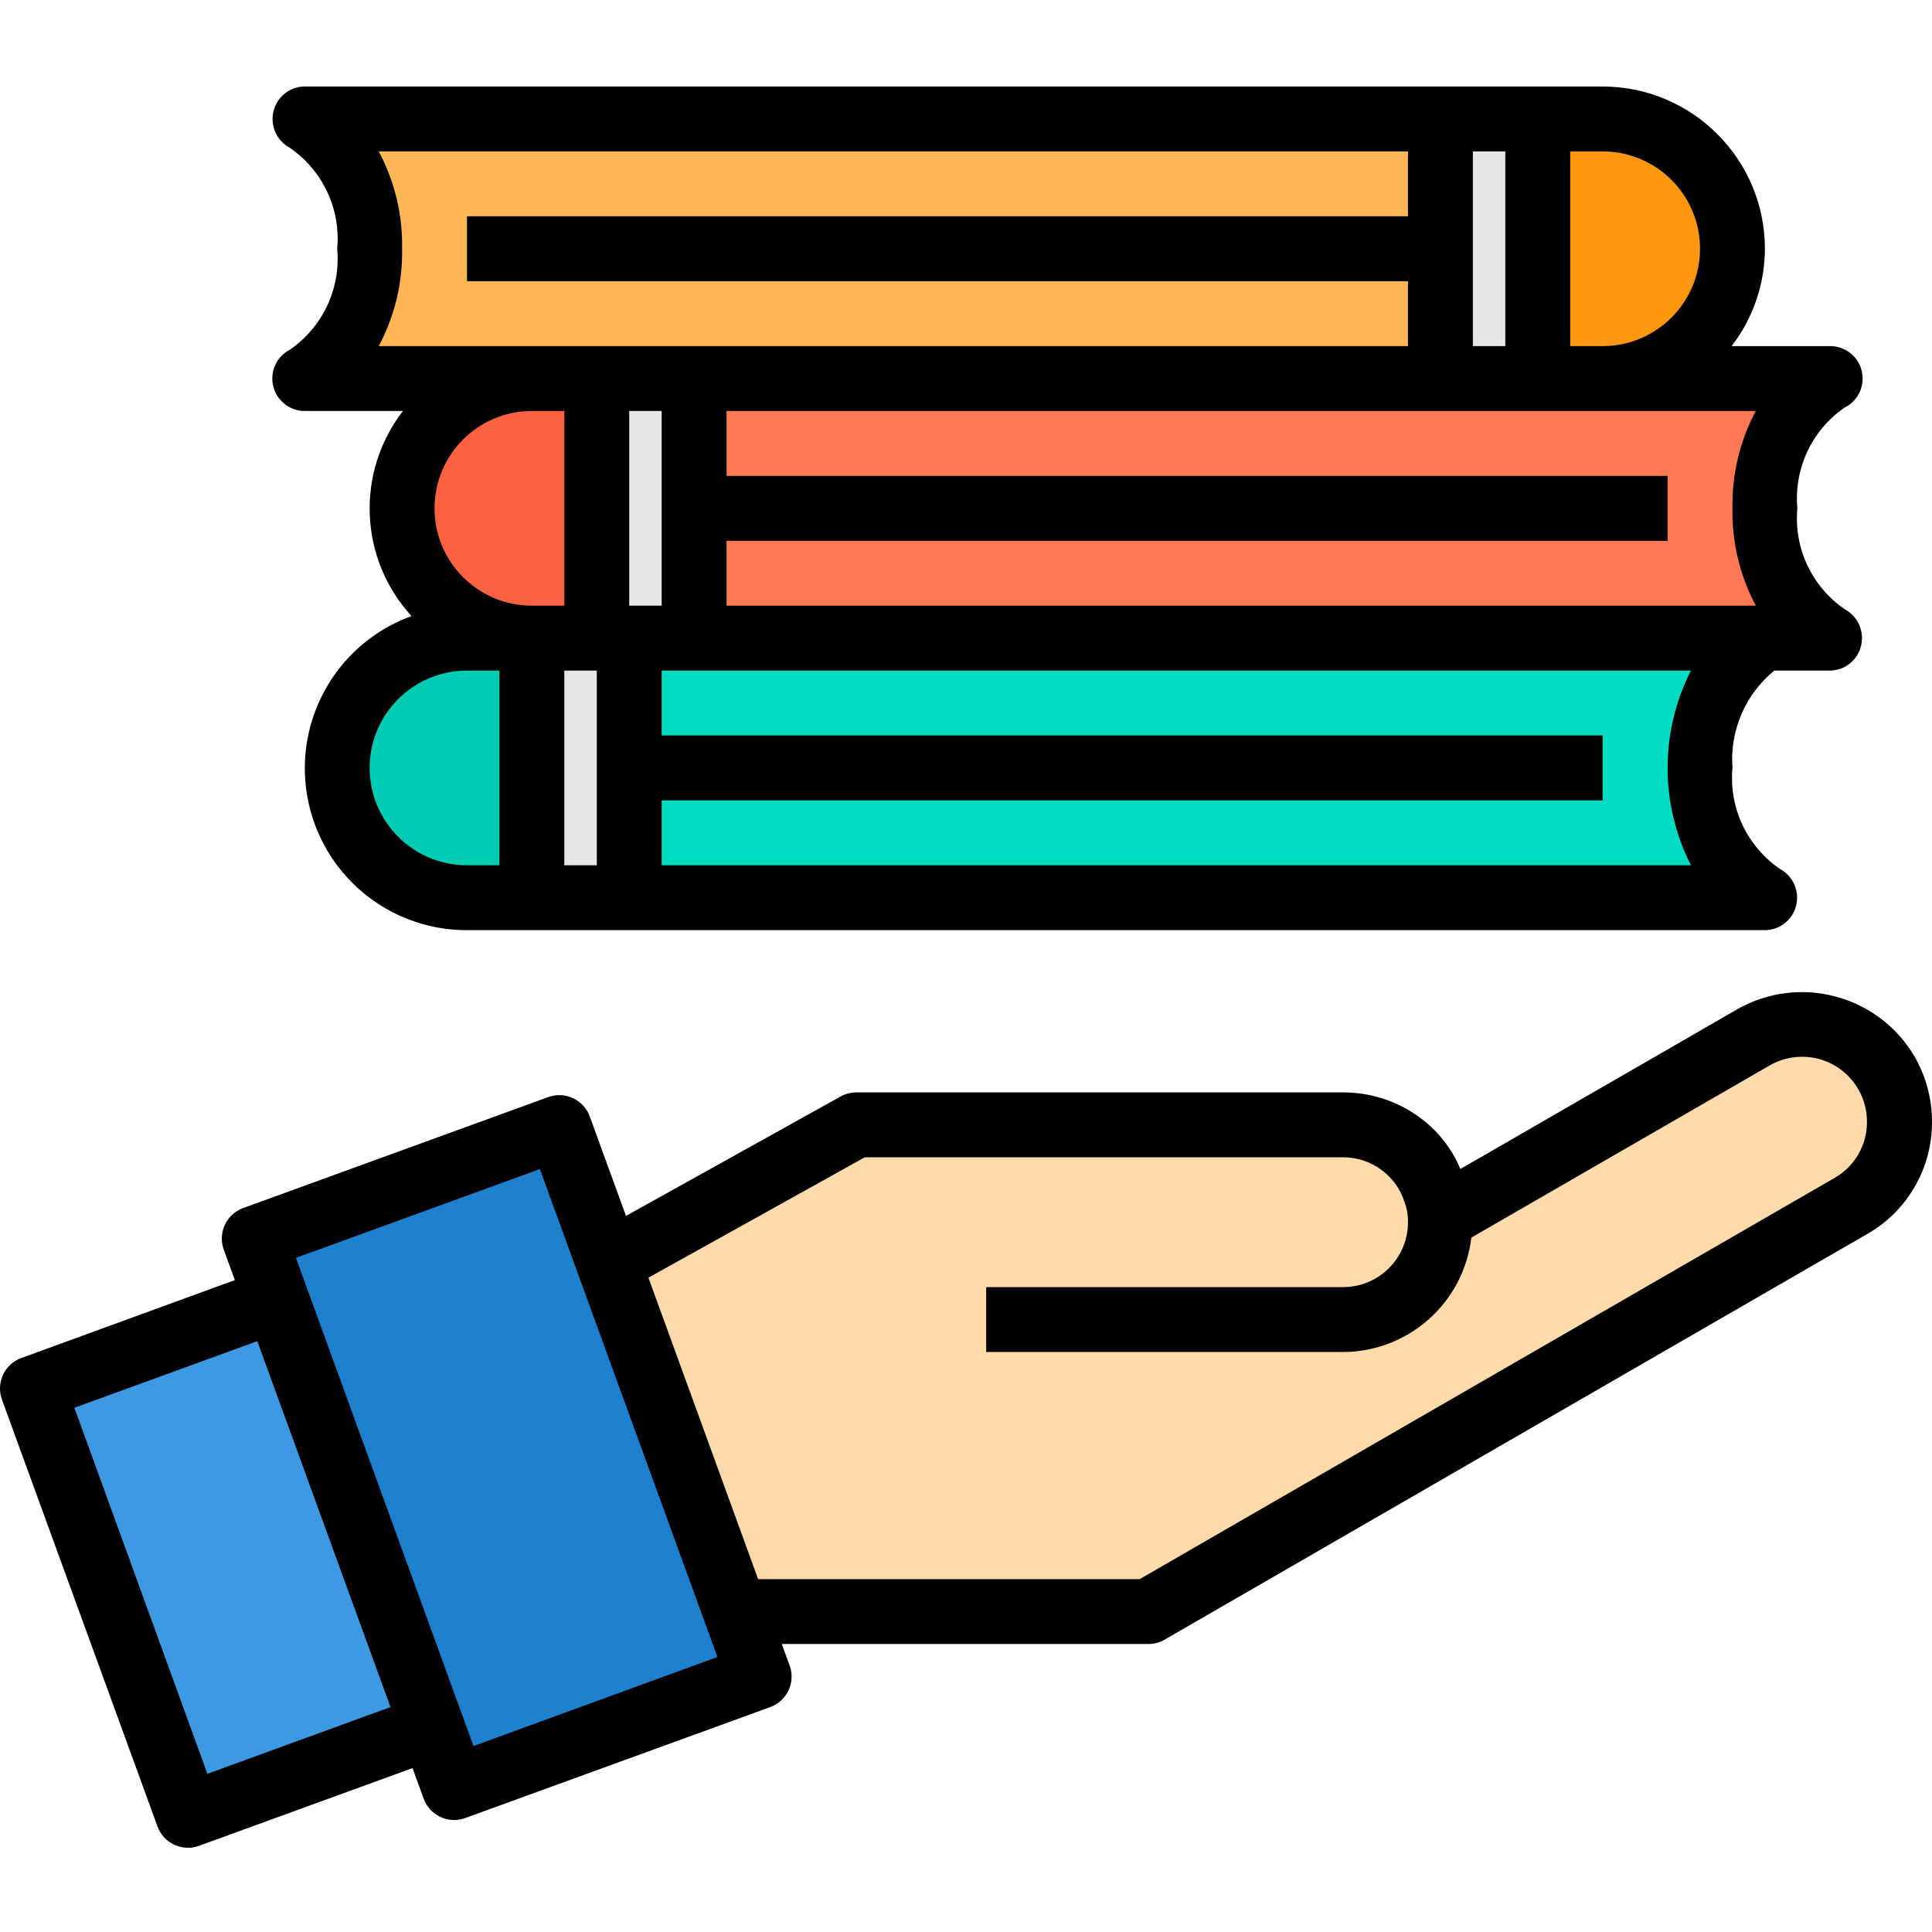 <svg height="476pt" viewBox="0 -21 476.327 476" width="476pt" xmlns="http://www.w3.org/2000/svg"><g fill="#e6e7e8"><path d="m155.133 136.164v64h-24v-64zm0 0"/><path d="m171.133 104.164v32h-24v-64h24zm0 0"/><path d="m379.133 8.164v64h-24v-64zm0 0"/></g><path d="m131.133 136.164v64h-16c-17.672 0-32-14.328-32-32 0-17.672 14.328-32 32-32zm0 0" fill="#00ccb3"/><path d="m417.773 17.523c9.164 9.152 11.906 22.926 6.949 34.891-4.957 11.965-16.637 19.758-29.59 19.75h-16v-64h16c8.488.016 16.621 3.379 22.641 9.359zm0 0" fill="#ff9811"/><path d="m147.133 72.164v64h-16c-17.672 0-32-14.328-32-32 0-17.672 14.328-32 32-32zm0 0" fill="#ff6243"/><path d="m171.133 136.164h264c-10.848 6.879-17.008 19.191-16 32-1.008 12.809 5.152 25.121 16 32h-280v-64zm0 0" fill="#00ddc2"/><path d="m355.133 40.164v32h-280c10.852-6.879 17.012-19.191 16-32 1.012-12.809-5.148-25.121-16-32h280zm0 0" fill="#ffb655"/><path d="m171.133 104.164v-32h280c-10.848 6.879-17.008 19.191-16 32-1.008 12.809 5.152 25.121 16 32h-280zm0 0" fill="#ff7956"/><path d="m106.496 404.484-60.16 21.918-38.32-105.277 60.16-21.84zm0 0" fill="#3d9ae2"/><path d="m181.855 377.684 5.277 14.48-75.199 27.359-5.438-15.039-38.32-105.199-5.441-15.043 75.121-27.359 12.16 33.281zm0 0" fill="#1e81ce"/><path d="m355.133 279.125 77.203-44.562c7.426-4.289 16.578-4.285 24.004.004 7.43 4.293 12 12.219 11.996 20.797.035 8.59-4.551 16.531-12 20.801l-173.203 100h-97.199l-4.078 1.52-31.84-87.52 61.117-34h120c6.367 0 12.469 2.531 16.961 7.039 2.5 2.465 4.391 5.477 5.52 8.801.875 2.281 1.387 4.684 1.52 7.121zm0 0" fill="#ffdaaa"/><path d="m472.055 239.363c-8.918-15.203-28.395-20.422-43.719-11.711l-68.281 39.391c-1.484-3.535-3.621-6.754-6.305-9.496-5.98-6.023-14.125-9.406-22.617-9.383h-120c-1.359 0-2.695.348-3.887 1.008l-52.91 29.441-8.922-24.496c-1.504-4.156-6.094-6.309-10.246-4.801l-75.203 27.359c-1.996.723-3.625 2.207-4.523 4.133-.902 1.922-1 4.125-.273 6.121l2.734 7.516-52.625 19.199c-4.156 1.504-6.305 6.09-4.801 10.246l38.348 105.227c.719 1.996 2.207 3.625 4.133 4.523 1.922.902 4.125 1 6.121.273l52.633-19.16 2.734 7.523c1.504 4.156 6.094 6.305 10.25 4.797l75.199-27.359c4.156-1.504 6.305-6.094 4.801-10.246l-1.961-5.305h90.398c1.406 0 2.785-.371 4-1.074l173.195-100c9.957-5.664 16.074-16.27 16-27.727-.004-5.613-1.477-11.133-4.273-16zm-420.922 176.801-32.797-90.25 45.102-16.422 32.84 90.215zm65.602-6.848-43.77-120.352 60.137-21.898 43.777 120.297zm335.602-140.082-171.344 98.93h-94.082l-27.047-74.32 53.344-29.68h117.926c4.246-.012 8.316 1.68 11.305 4.695 1.73 1.723 3.023 3.836 3.77 6.16.641 1.637.957 3.387.926 5.145 0 8.836-7.16 16-16 16h-88v16h88c16.156-.051 29.727-12.156 31.617-28.199l73.543-42.449c4.949-2.855 11.047-2.859 15.996-.004 4.953 2.859 8.004 8.137 8.004 13.852.047 5.723-2.996 11.023-7.957 13.871zm0 0"/><path d="m71.469 65.051c-3.281 1.691-4.98 5.41-4.109 8.996.871 3.59 4.082 6.117 7.773 6.117h24.211c-11.699 15.125-10.805 36.473 2.109 50.566-18.227 6.613-29.066 25.371-25.691 44.465 3.371 19.094 19.98 33.004 39.371 32.969h320c3.656-.016 6.832-2.52 7.699-6.074.879-3.57-.766-7.281-4-9.031-8.125-5.562-12.602-15.09-11.699-24.895-.688-9.211 3.172-18.176 10.336-24h13.664c3.656-.016 6.832-2.52 7.699-6.074.879-3.57-.766-7.281-4-9.031-8.125-5.562-12.602-15.09-11.699-24.895-.883-9.746 3.539-19.219 11.578-24.801 3.371-1.633 5.16-5.387 4.301-9.031-.859-3.648-4.133-6.211-7.879-6.168h-24.207c5.297-6.883 8.18-15.316 8.207-24-.023-22.082-17.918-39.973-40-40h-320c-3.656.012-6.828 2.52-7.695 6.07-.879 3.57.766 7.285 4 9.035 8.125 5.562 12.602 15.09 11.695 24.895.898 9.793-3.559 19.312-11.664 24.887zm75.664 127.113h-8v-48h8zm16-64h-8v-48h8zm-24 0h-8c-13.254 0-24-10.746-24-24 0-13.254 10.746-24 24-24h8zm-48 40c0-13.254 10.746-24 24-24h8v48h-8c-13.254 0-24-10.746-24-24zm325.762 24h-253.762v-16h232v-16h-232v-16h253.762c-7.68 15.078-7.68 32.922 0 48zm16-64h-253.762v-16h232v-16h-232v-16h253.762c-3.941 7.375-5.922 15.641-5.762 24-.16 8.359 1.82 16.625 5.762 24zm-69.762-112h8v48h-8zm56 24c0 13.254-10.742 24-24 24h-8v-48h8c13.258 0 24 10.746 24 24zm-325.758-24h253.758v16h-232v16h232v16h-253.758c3.941-7.375 5.922-15.641 5.758-24 .164-8.359-1.816-16.625-5.758-24zm0 0"/></svg>